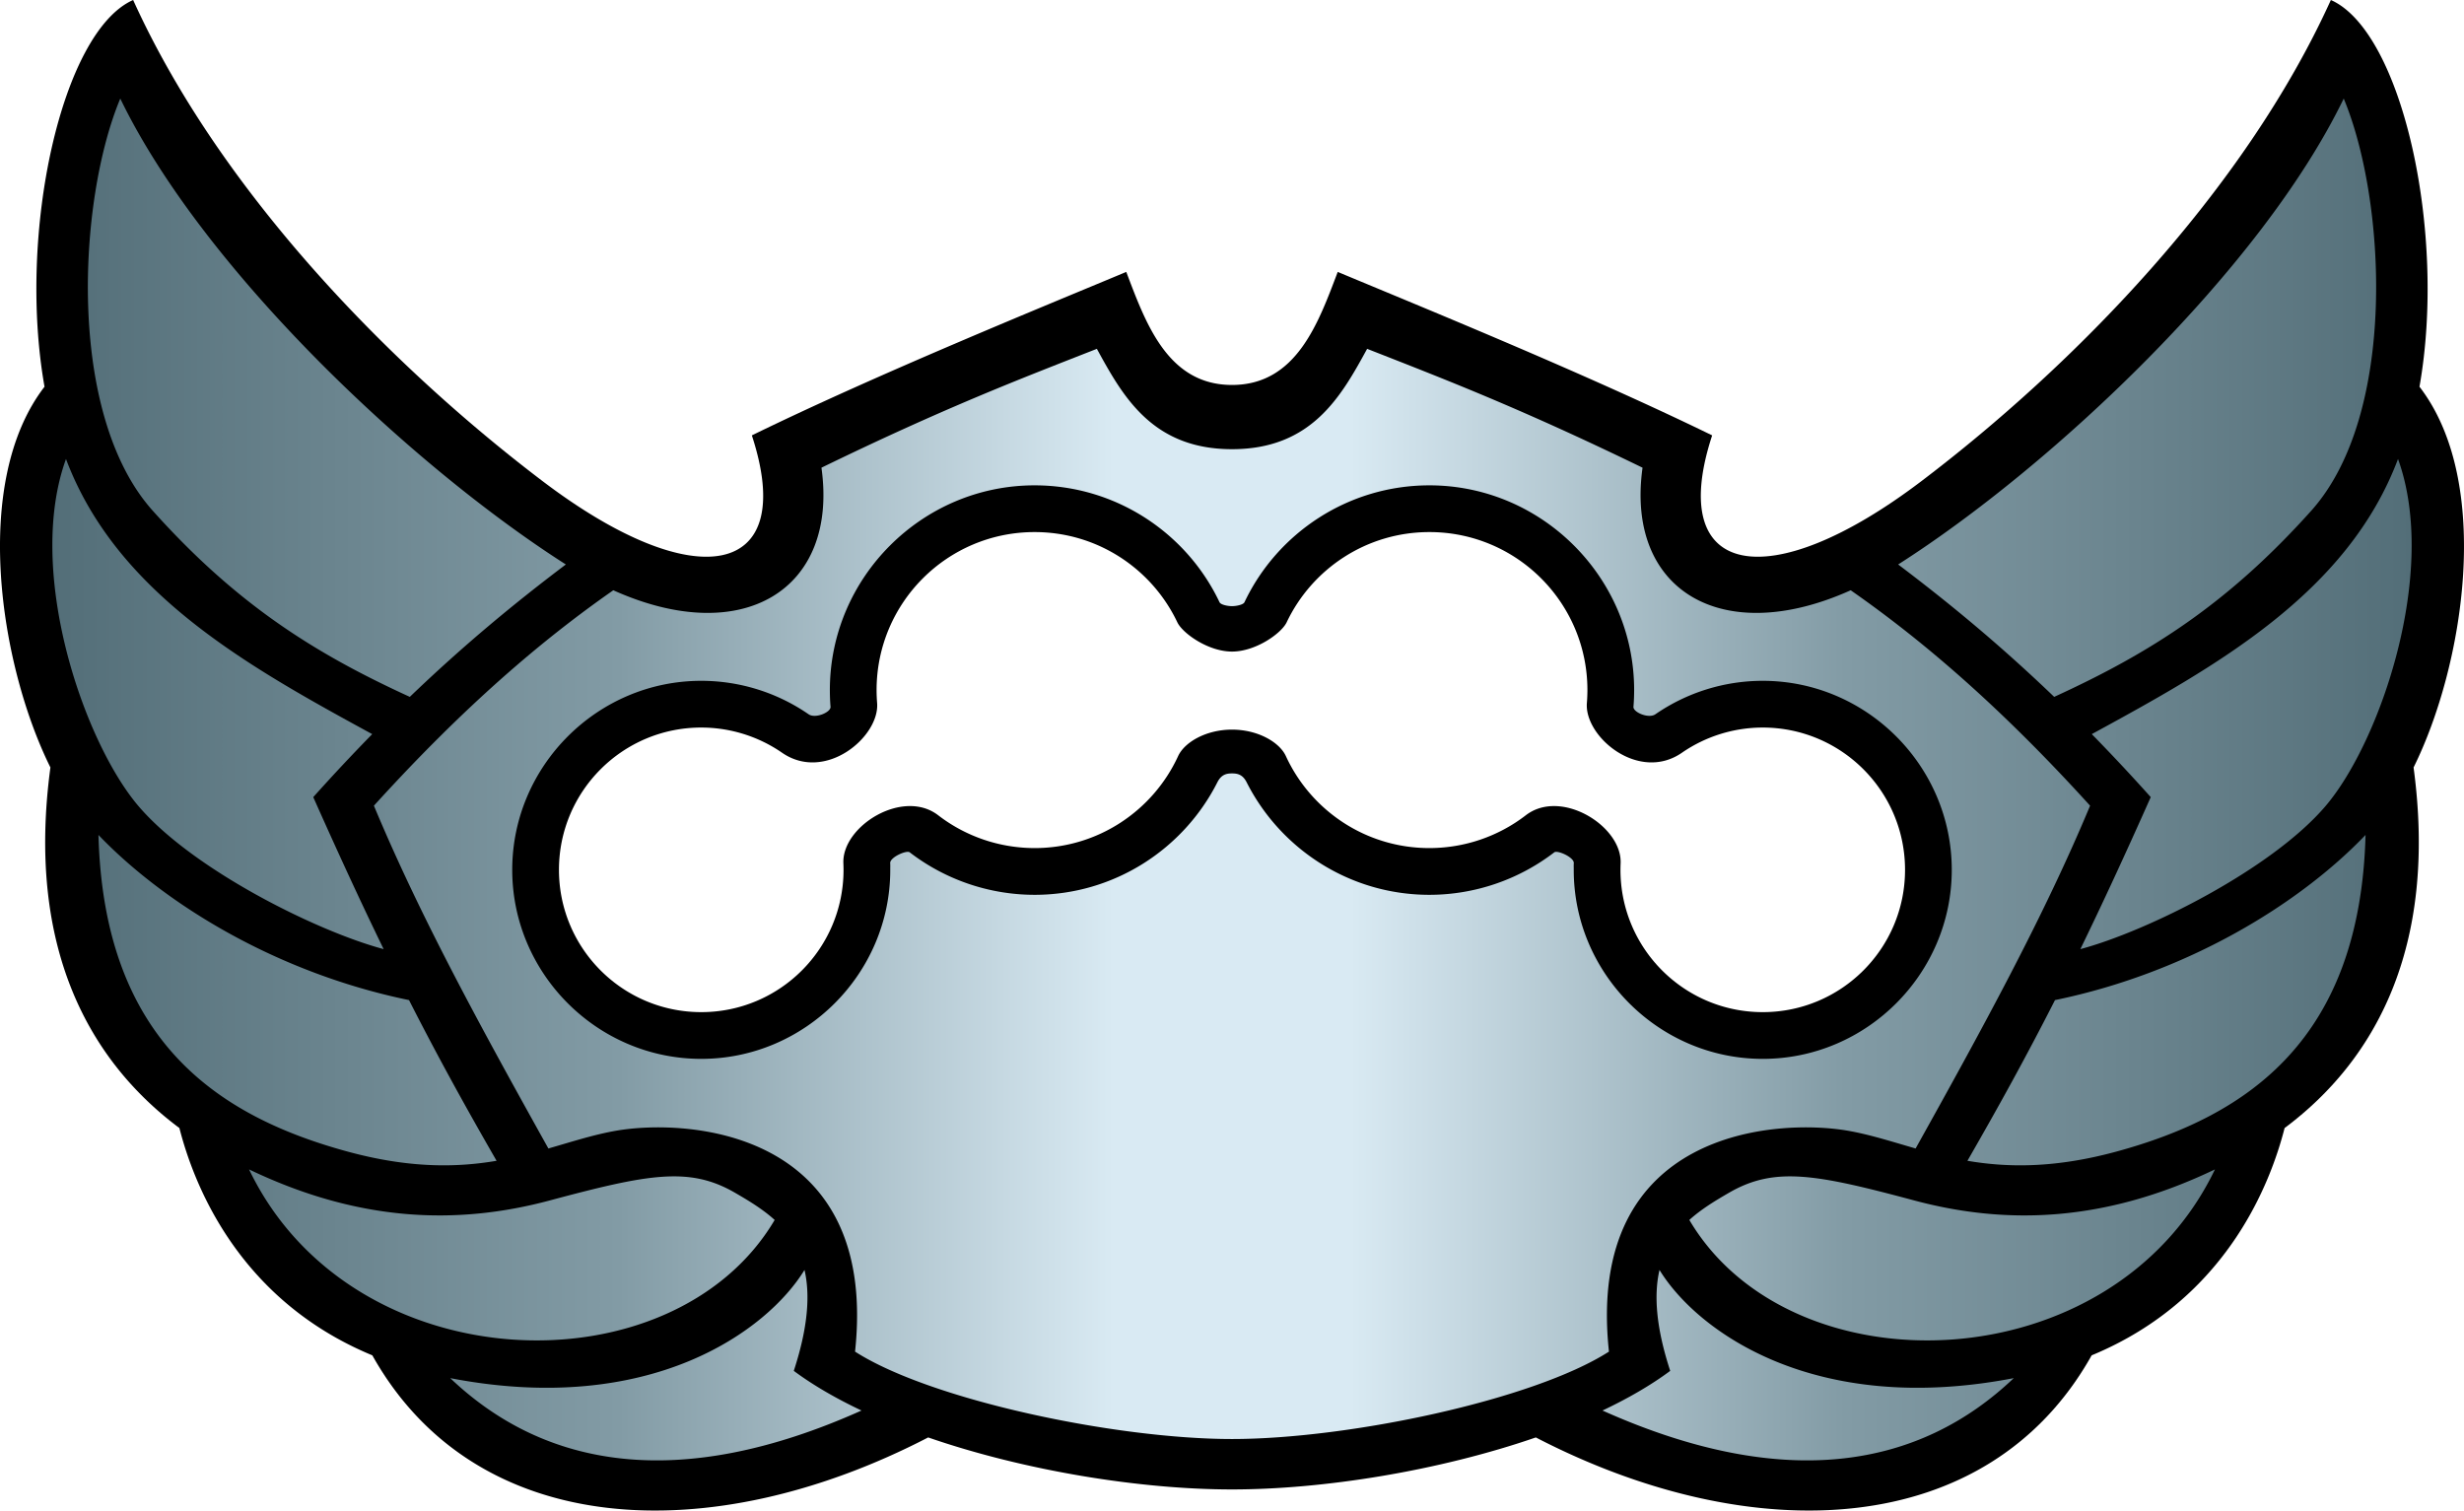 <svg xmlns="http://www.w3.org/2000/svg" width="891.842" height="546.713"><defs><linearGradient id="a" x1="23.53" x2="877.47" gradientTransform="translate(-4.58 -1.926)" gradientUnits="userSpaceOnUse"><stop offset="0" style="stop-color:#536e78"/><stop offset=".24" style="stop-color:#829ba5"/><stop offset=".45" style="stop-color:#d9eaf3"/><stop offset=".55" style="stop-color:#d9eaf3"/><stop offset=".76" style="stop-color:#829ba5"/><stop offset="1" style="stop-color:#536e78"/></linearGradient></defs><path d="M48.187 0C22.382 11.418 6.207 84.072 16.115 139.967c-26.76 34.676-16.03 101.216 2.134 137.797-8.782 65.24 14.034 106.17 46.684 130.507 4.94 19.332 20.695 61.943 69.834 82.268 37.532 66.959 122.734 70.36 201.186 29.715 35.295 12.186 77.073 18.82 109.968 18.82s74.673-6.634 109.969-18.82c78.45 40.646 163.653 37.244 201.186-29.715 49.139-20.325 64.894-62.936 69.834-82.268 32.65-24.337 55.466-65.267 46.683-130.507 18.165-36.581 28.895-103.121 2.135-137.797C885.635 84.072 869.46 11.417 843.656 0c-31.44 69.351-93.038 132.303-148.276 174.193s-92.574 34.984-75.668-16.615c-45.922-22.42-106.048-46.832-135.52-59.166-7.016 18.459-14.932 40.912-38.27 40.912-23.34 0-31.255-22.453-38.272-40.912-29.471 12.334-89.597 36.745-135.52 59.166 16.907 51.6-20.43 58.506-75.668 16.615C141.224 132.303 79.625 69.351 48.187 0m326.28 192.574c22.796 0 42.486 13.33 51.66 32.64 1.897 3.996 11.175 10.61 19.794 10.61s17.897-6.614 19.795-10.61c9.174-19.31 28.864-32.64 51.66-32.64 31.584 0 57.188 25.604 57.188 57.188a61 61 0 0 1-.192 4.662c-.994 12.16 18.698 28.851 34.407 18.012a51.5 51.5 0 0 1 29.248-9.112c28.442 0 51.5 23.058 51.5 51.5 0 28.443-23.058 51.5-51.5 51.5-28.443 0-51.5-23.057-51.5-51.5.01-.801.018-1.545.054-2.345.613-13.44-21.545-27.238-34.32-17.403-10.007 7.704-22.22 11.848-34.885 11.873-23.05 0-42.92-13.649-51.953-33.289-2.321-5.047-10.133-9.586-19.502-9.586s-17.18 4.539-19.502 9.586c-9.034 19.64-28.903 33.29-51.953 33.29-12.664-.026-24.877-4.17-34.885-11.874-12.775-9.835-34.933 3.962-34.32 17.403.037.8.045 1.544.055 2.345 0 28.443-23.058 51.5-51.5 51.5-28.443 0-51.5-23.057-51.5-51.5 0-28.442 23.057-51.5 51.5-51.5a51.5 51.5 0 0 1 29.248 9.112c15.709 10.84 35.4-5.853 34.406-18.012a61 61 0 0 1-.191-4.662c0-31.584 25.603-57.188 57.187-57.188"/><path fill="url(#a)" d="M43.535 35.674C28.197 72.335 23.98 149.937 55.3 184.864c30.21 33.69 58.314 51.49 93.03 67.355 19.683-18.894 38.213-34.137 56.478-47.922l-.25-.156C149.155 168.745 73.476 97.595 43.535 35.674m804.773 0c-29.941 61.92-105.62 133.071-161.023 168.467l-.25.156c18.265 13.785 36.795 29.028 56.476 47.922 34.717-15.866 62.82-33.666 93.03-67.356 31.32-34.926 27.105-112.528 11.767-149.19m-451.3 90.58c-28.067 11.012-55.061 21.331-99.686 43.02 6.192 44.12-28.434 65.452-75.34 44.36-25.814 18.015-53.87 41.855-86.645 77.97 16.97 40.741 39.685 81.94 63.15 124.066 8.48-2.433 16.334-4.987 24.36-6.402 25.542-4.504 95.26-.651 86.639 79.921 27.382 17.57 94.466 31.635 136.435 31.635s109.053-14.066 136.436-31.635c-8.622-80.572 61.097-84.425 86.638-79.921 8.026 1.415 15.88 3.969 24.36 6.402 23.466-42.127 46.18-83.325 63.15-124.066-32.776-36.115-60.83-59.955-86.644-77.97-46.906 21.092-81.532-.24-75.34-44.36-44.626-21.689-71.62-32.008-99.688-43.02-9.354 17.107-20.007 36.32-48.912 36.32s-39.558-19.213-48.912-36.32M23.884 166.119c-14.76 40.753 6.434 102.434 26.256 125.652 19.552 22.903 64.495 45.285 88.717 51.745-7.76-15.945-16.007-33.727-25.475-55.014a689 689 0 0 1 21.342-22.8c-44.703-24.354-92.53-50.86-110.84-99.583m844.074 0c-18.31 48.723-66.137 75.23-110.84 99.582a689 689 0 0 1 21.342 22.8c-9.468 21.288-17.715 39.07-25.474 55.015 24.22-6.46 69.165-28.842 88.716-51.745 19.822-23.218 41.016-84.899 26.256-125.652m-493.492 9.541c29.39 0 55.046 17.227 66.938 42.297.454.958 3.057 1.426 4.517 1.426s4.063-.468 4.518-1.426c11.892-25.07 37.547-42.297 66.937-42.297 40.725 0 74.102 33.377 74.102 74.102v.107c-.012 1.886-.066 3.843-.248 5.934-.171 1.962 5.473 4.414 7.94 2.71a68.45 68.45 0 0 1 38.85-12.103h.007c37.584 0 68.414 30.83 68.414 68.414s-30.83 68.414-68.414 68.414-68.414-30.83-68.414-68.414v-.21c.01-.787-.043-1.08.02-2.245.117-2.083-5.922-4.76-7.053-3.89a74.3 74.3 0 0 1-45.17 15.384h-.034c-28.79 0-53.917-16.535-66.167-40.746-1.457-2.878-3.42-3.191-5.288-3.191-1.867 0-3.83.313-5.287 3.191-12.25 24.21-37.378 40.746-66.168 40.746h-.033a74.3 74.3 0 0 1-45.17-15.384c-1.131-.87-7.17 1.807-7.054 3.89.064 1.166.01 1.458.02 2.244v.211c0 37.584-30.83 68.414-68.413 68.414-37.584 0-68.414-30.83-68.414-68.414s30.83-68.414 68.414-68.414h.006a68.44 68.44 0 0 1 38.85 12.104c2.467 1.703 8.112-.749 7.94-2.711-.181-2.091-.235-4.048-.247-5.934v-.107c0-40.725 33.376-74.102 74.1-74.102M35.634 302.191c1.97 73.78 42.396 101.56 90.002 114.553 22.442 6.126 39.589 5.858 54.102 3.381-11.422-19.836-21.367-37.854-31.694-58.158-47.494-9.777-88.138-34.43-112.41-59.776m820.574 0c-24.272 25.347-64.915 50-112.41 59.776-10.327 20.304-20.271 38.322-31.693 58.158 14.513 2.477 31.66 2.745 54.1-3.38 47.607-12.995 88.033-40.774 90.003-114.554M90.146 423.242c37.046 77.258 153.302 80.836 190.242 18.297-4.38-3.97-9.464-7.006-14.36-9.846-16.57-9.612-31.548-6.71-67.048 2.79-33.564 8.982-69.116 7.814-108.834-11.24m711.55 0c-39.717 19.055-75.27 20.223-108.833 11.24-35.5-9.5-50.48-12.4-67.05-2.789-4.895 2.84-9.98 5.876-14.36 9.846 36.94 62.539 153.198 58.961 190.244-18.297m-510.505 36.389c-13.356 21.848-55.637 53.179-128.23 39.156 34.05 32.4 82.663 41.375 148.86 11.723-9.173-4.339-17.477-9.13-24.511-14.352 5.232-15.996 5.922-27.67 3.88-36.527m309.46 0c-2.04 8.857-1.35 20.531 3.882 36.527-7.035 5.223-15.34 10.013-24.512 14.352 66.198 29.652 114.81 20.677 148.86-11.723-72.592 14.023-114.874-17.308-128.23-39.156" style="fill:url(#a)"/></svg>